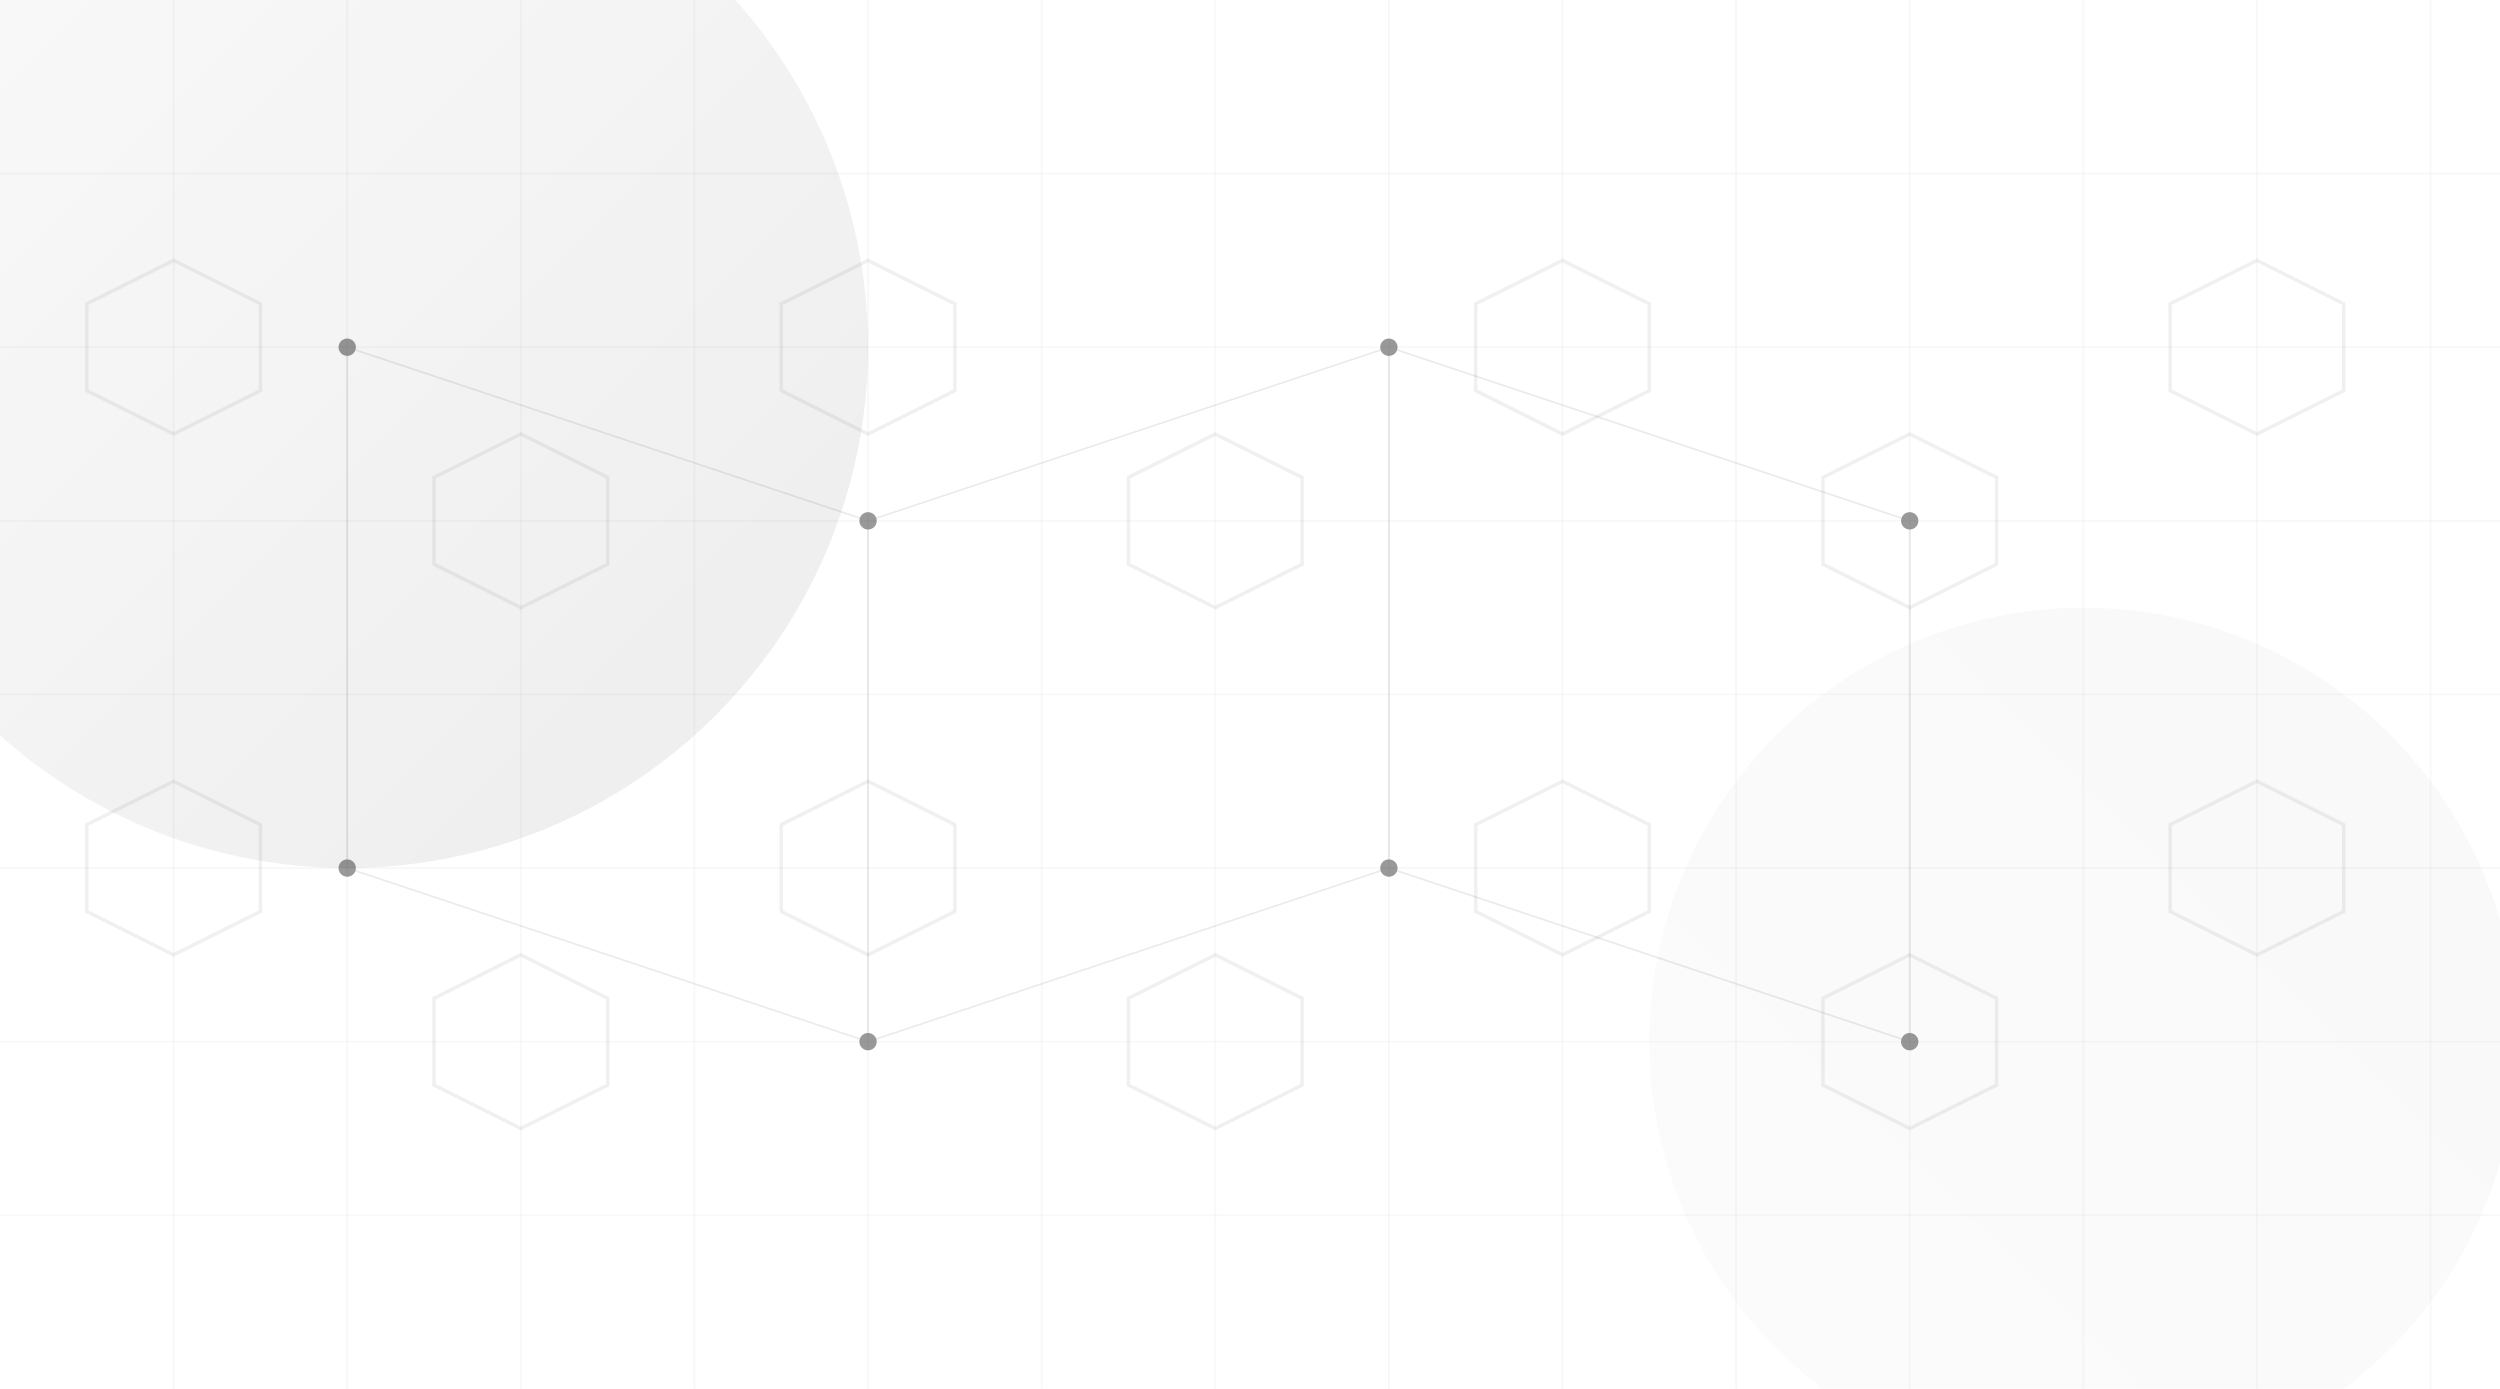 <?xml version="1.0" encoding="UTF-8"?>
<svg width="1440" height="800" viewBox="0 0 1440 800" fill="none" xmlns="http://www.w3.org/2000/svg">
  <defs>
    <linearGradient id="gradient1" x1="0%" y1="0%" x2="100%" y2="100%">
      <stop offset="0%" stop-color="currentColor" stop-opacity="0.05" />
      <stop offset="100%" stop-color="currentColor" stop-opacity="0.2" />
    </linearGradient>
    <linearGradient id="gradient2" x1="100%" y1="0%" x2="0%" y2="100%">
      <stop offset="0%" stop-color="currentColor" stop-opacity="0.1" />
      <stop offset="100%" stop-color="currentColor" stop-opacity="0.05" />
    </linearGradient>
    <filter id="blur1" x="-50%" y="-50%" width="200%" height="200%">
      <feGaussianBlur in="SourceGraphic" stdDeviation="60" />
    </filter>
    <filter id="blur2" x="-50%" y="-50%" width="200%" height="200%">
      <feGaussianBlur in="SourceGraphic" stdDeviation="40" />
    </filter>
  </defs>
  
  <!-- Background grid pattern -->
  <g opacity="0.3">
    <path d="M0 0h1440v800H0z" fill="none"/>
    <path d="M0 100h1440M0 200h1440M0 300h1440M0 400h1440M0 500h1440M0 600h1440M0 700h1440" stroke="currentColor" stroke-opacity="0.1" stroke-width="1"/>
    <path d="M100 0v800M200 0v800M300 0v800M400 0v800M500 0v800M600 0v800M700 0v800M800 0v800M900 0v800M1000 0v800M1100 0v800M1200 0v800M1300 0v800M1400 0v800" stroke="currentColor" stroke-opacity="0.1" stroke-width="1"/>
  </g>
  
  <!-- Blurred shapes -->
  <circle cx="200" cy="200" r="300" fill="url(#gradient1)" filter="url(#blur1)" opacity="0.6"/>
  <circle cx="1200" cy="600" r="250" fill="url(#gradient2)" filter="url(#blur1)" opacity="0.5"/>
  
  <!-- Hexagon pattern -->
  <g opacity="0.2">
    <path d="M100 150L150 175V225L100 250L50 225V175L100 150Z" stroke="currentColor" stroke-opacity="0.3" stroke-width="2" fill="none"/>
    <path d="M300 250L350 275V325L300 350L250 325V275L300 250Z" stroke="currentColor" stroke-opacity="0.3" stroke-width="2" fill="none"/>
    <path d="M500 150L550 175V225L500 250L450 225V175L500 150Z" stroke="currentColor" stroke-opacity="0.3" stroke-width="2" fill="none"/>
    <path d="M700 250L750 275V325L700 350L650 325V275L700 250Z" stroke="currentColor" stroke-opacity="0.3" stroke-width="2" fill="none"/>
    <path d="M900 150L950 175V225L900 250L850 225V175L900 150Z" stroke="currentColor" stroke-opacity="0.3" stroke-width="2" fill="none"/>
    <path d="M1100 250L1150 275V325L1100 350L1050 325V275L1100 250Z" stroke="currentColor" stroke-opacity="0.3" stroke-width="2" fill="none"/>
    <path d="M1300 150L1350 175V225L1300 250L1250 225V175L1300 150Z" stroke="currentColor" stroke-opacity="0.3" stroke-width="2" fill="none"/>
    
    <path d="M100 450L150 475V525L100 550L50 525V475L100 450Z" stroke="currentColor" stroke-opacity="0.3" stroke-width="2" fill="none"/>
    <path d="M300 550L350 575V625L300 650L250 625V575L300 550Z" stroke="currentColor" stroke-opacity="0.3" stroke-width="2" fill="none"/>
    <path d="M500 450L550 475V525L500 550L450 525V475L500 450Z" stroke="currentColor" stroke-opacity="0.3" stroke-width="2" fill="none"/>
    <path d="M700 550L750 575V625L700 650L650 625V575L700 550Z" stroke="currentColor" stroke-opacity="0.3" stroke-width="2" fill="none"/>
    <path d="M900 450L950 475V525L900 550L850 525V475L900 450Z" stroke="currentColor" stroke-opacity="0.3" stroke-width="2" fill="none"/>
    <path d="M1100 550L1150 575V625L1100 650L1050 625V575L1100 550Z" stroke="currentColor" stroke-opacity="0.3" stroke-width="2" fill="none"/>
    <path d="M1300 450L1350 475V525L1300 550L1250 525V475L1300 450Z" stroke="currentColor" stroke-opacity="0.3" stroke-width="2" fill="none"/>
  </g>
  
  <!-- Blockchain nodes -->
  <g opacity="0.4">
    <circle cx="200" cy="200" r="5" fill="currentColor"/>
    <circle cx="500" cy="300" r="5" fill="currentColor"/>
    <circle cx="800" cy="200" r="5" fill="currentColor"/>
    <circle cx="1100" cy="300" r="5" fill="currentColor"/>
    <circle cx="200" cy="500" r="5" fill="currentColor"/>
    <circle cx="500" cy="600" r="5" fill="currentColor"/>
    <circle cx="800" cy="500" r="5" fill="currentColor"/>
    <circle cx="1100" cy="600" r="5" fill="currentColor"/>
    
    <path d="M200 200L500 300M500 300L800 200M800 200L1100 300M200 500L500 600M500 600L800 500M800 500L1100 600M200 200L200 500M500 300L500 600M800 200L800 500M1100 300L1100 600" stroke="currentColor" stroke-opacity="0.2" stroke-width="1"/>
  </g>
</svg>
